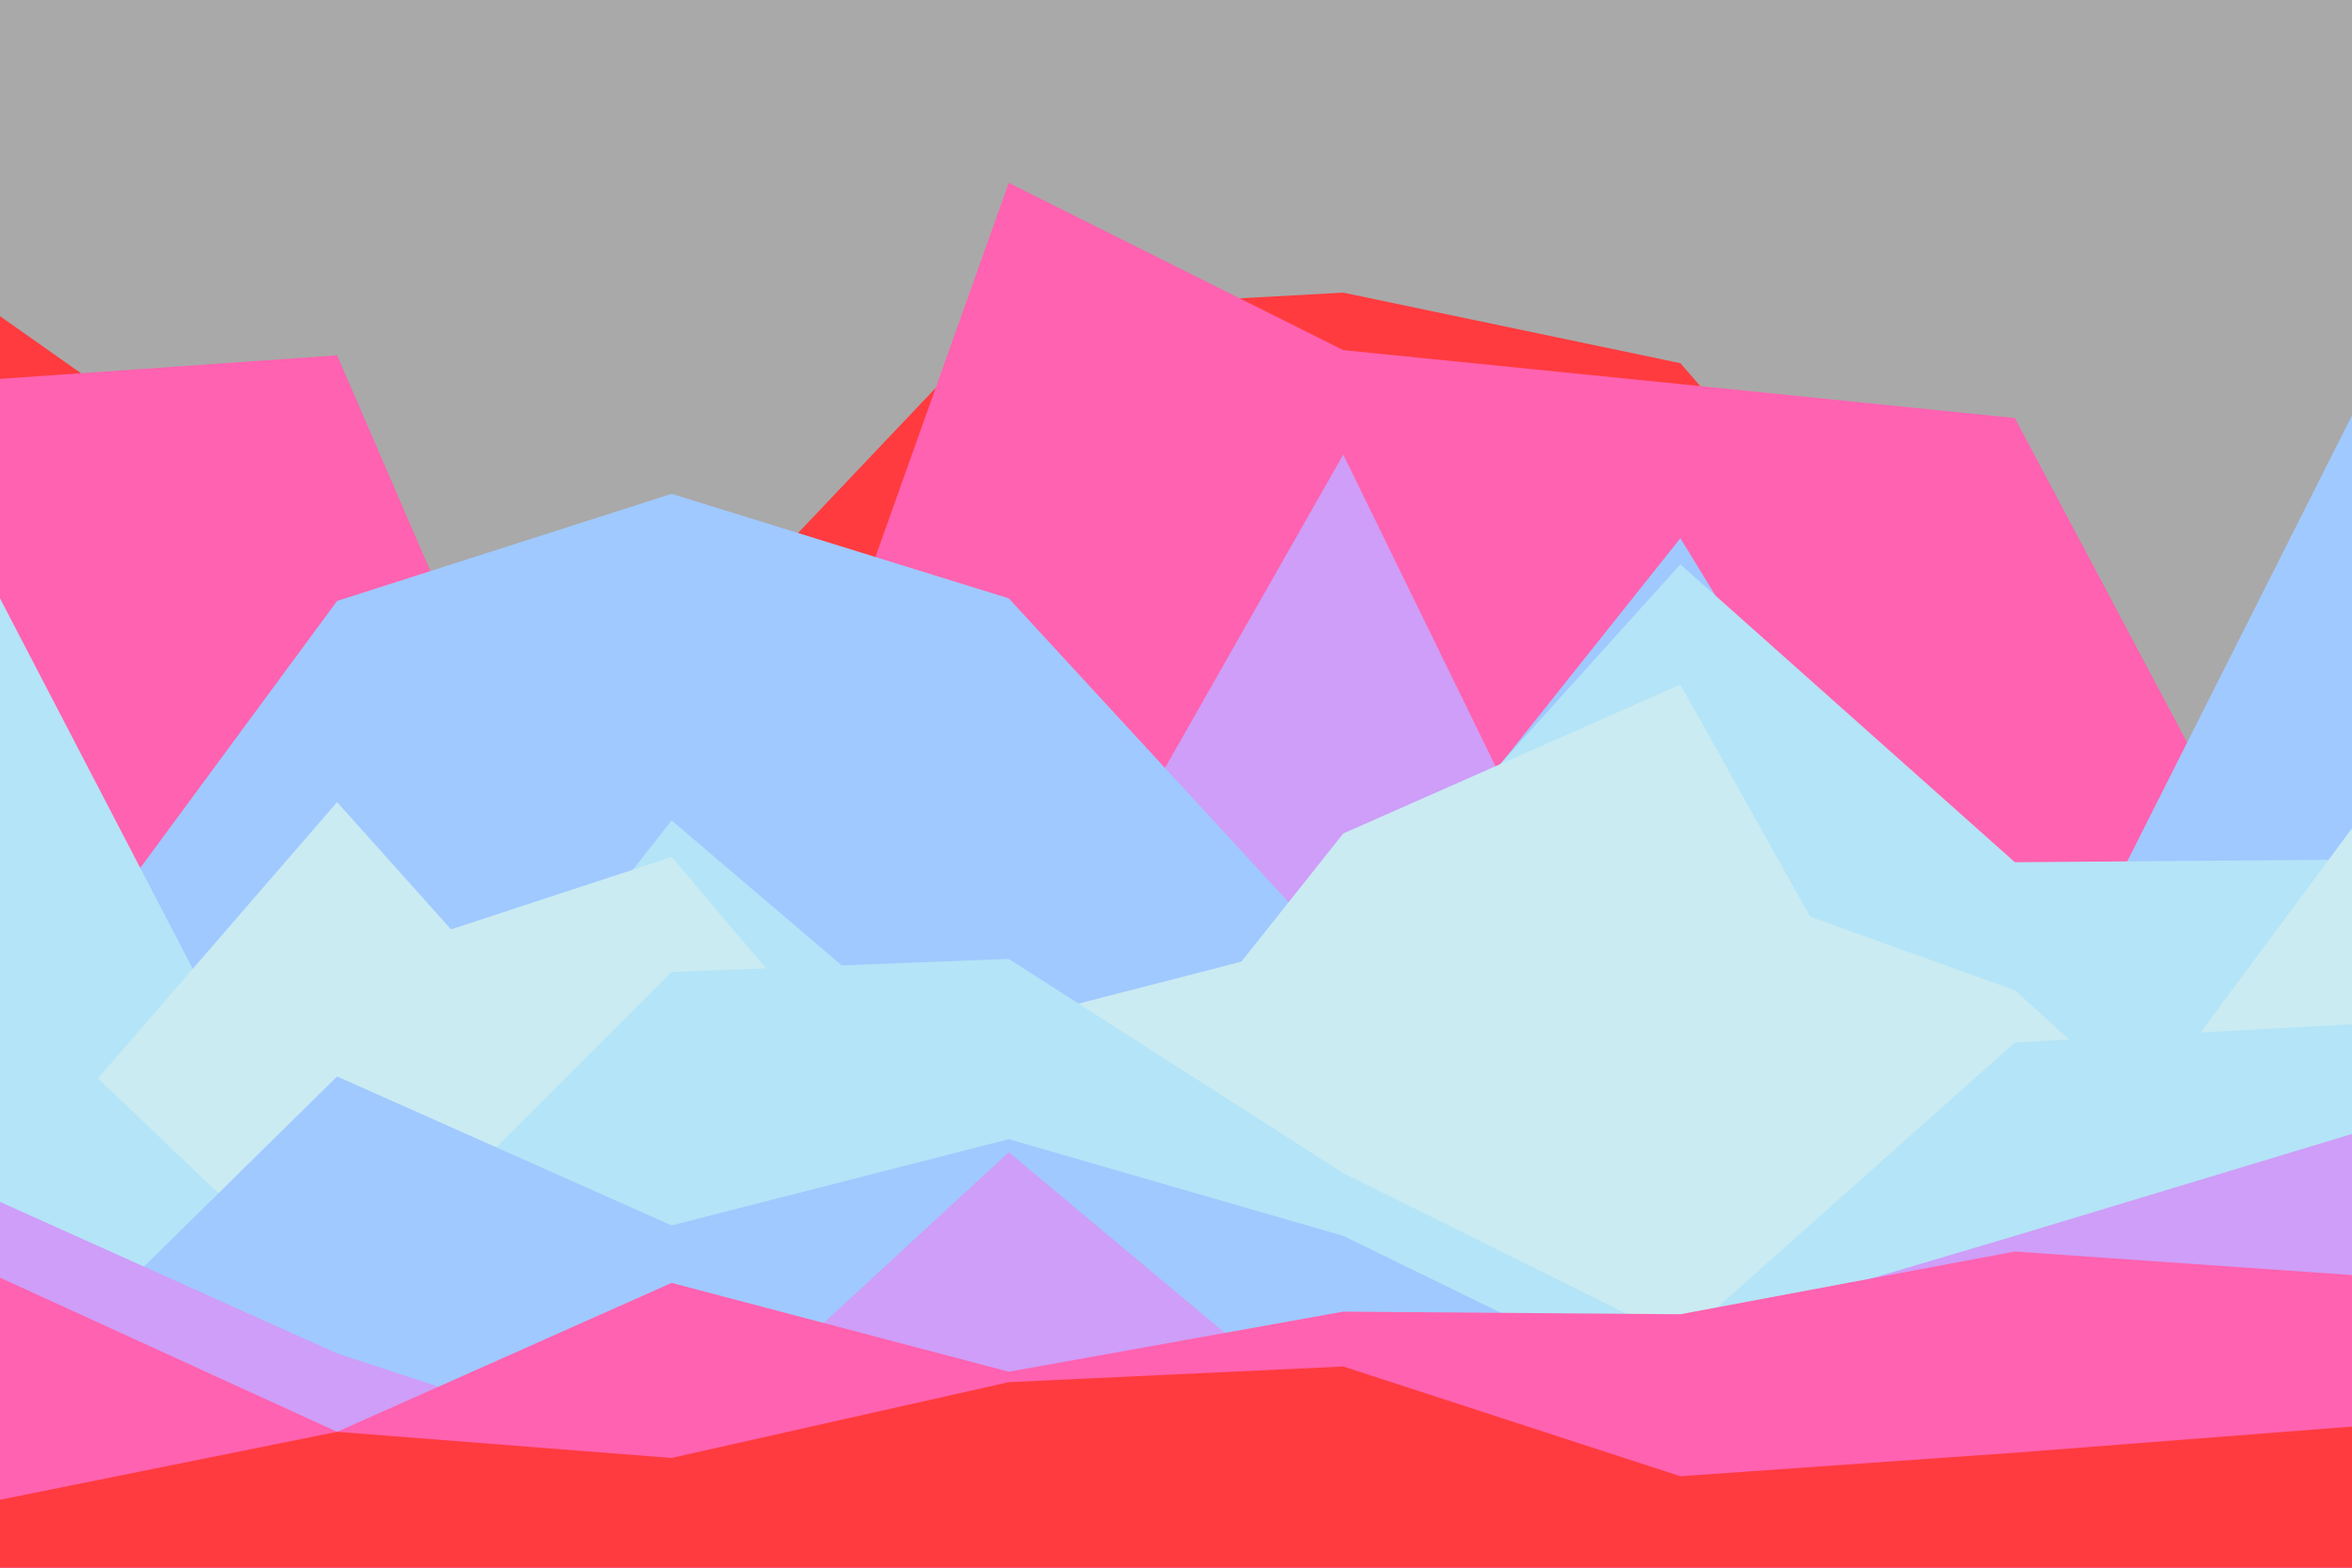 <svg id="visual" viewBox="0 0 900 600" width="900" height="600" xmlns="http://www.w3.org/2000/svg" xmlns:xlink="http://www.w3.org/1999/xlink" version="1.1"><rect x="0" y="0" width="900" height="600" fill="#a9a9a9"></rect><path d="M0 121L129 212L257 255L386 119L514 112L643 139L771 286L900 361L900 601L771 601L643 601L514 601L386 601L257 601L129 601L0 601Z" fill="#ff3b3f"></path><path d="M0 145L129 136L257 432L386 70L514 134L643 147L771 160L900 403L900 601L771 601L643 601L514 601L386 601L257 601L129 601L0 601Z" fill="#ff62b0"></path><path d="M0 380L129 400L257 319L386 399L514 174L643 438L771 407L900 200L900 601L771 601L643 601L514 601L386 601L257 601L129 601L0 601Z" fill="#ce9ef8"></path><path d="M0 405L129 230L257 189L386 229L514 368L643 206L771 415L900 159L900 601L771 601L643 601L514 601L386 601L257 601L129 601L0 601Z" fill="#a0c9ff"></path><path d="M0 229L129 477L257 314L386 424L514 359L643 216L771 330L900 329L900 601L771 601L643 601L514 601L386 601L257 601L129 601L0 601Z" fill="#b4e4f7"></path><path d="M0 435L129 370L257 328L386 480L514 319L643 262L771 491L900 317L900 601L771 601L643 601L514 601L386 601L257 601L129 601L0 601Z" fill="#caebf2"></path><path d="M0 456L129 307L257 450L386 391L514 358L643 333L771 379L900 496L900 601L771 601L643 601L514 601L386 601L257 601L129 601L0 601Z" fill="#caebf2"></path><path d="M0 377L129 500L257 372L386 367L514 449L643 513L771 399L900 392L900 601L771 601L643 601L514 601L386 601L257 601L129 601L0 601Z" fill="#b4e4f7"></path><path d="M0 539L129 412L257 469L386 436L514 473L643 536L771 544L900 505L900 601L771 601L643 601L514 601L386 601L257 601L129 601L0 601Z" fill="#a0c9ff"></path><path d="M0 460L129 518L257 560L386 441L514 548L643 511L771 473L900 434L900 601L771 601L643 601L514 601L386 601L257 601L129 601L0 601Z" fill="#ce9ef8"></path><path d="M0 489L129 548L257 491L386 525L514 502L643 503L771 479L900 488L900 601L771 601L643 601L514 601L386 601L257 601L129 601L0 601Z" fill="#ff62b0"></path><path d="M0 574L129 548L257 558L386 529L514 523L643 565L771 556L900 546L900 601L771 601L643 601L514 601L386 601L257 601L129 601L0 601Z" fill="#ff3b3f"></path></svg>